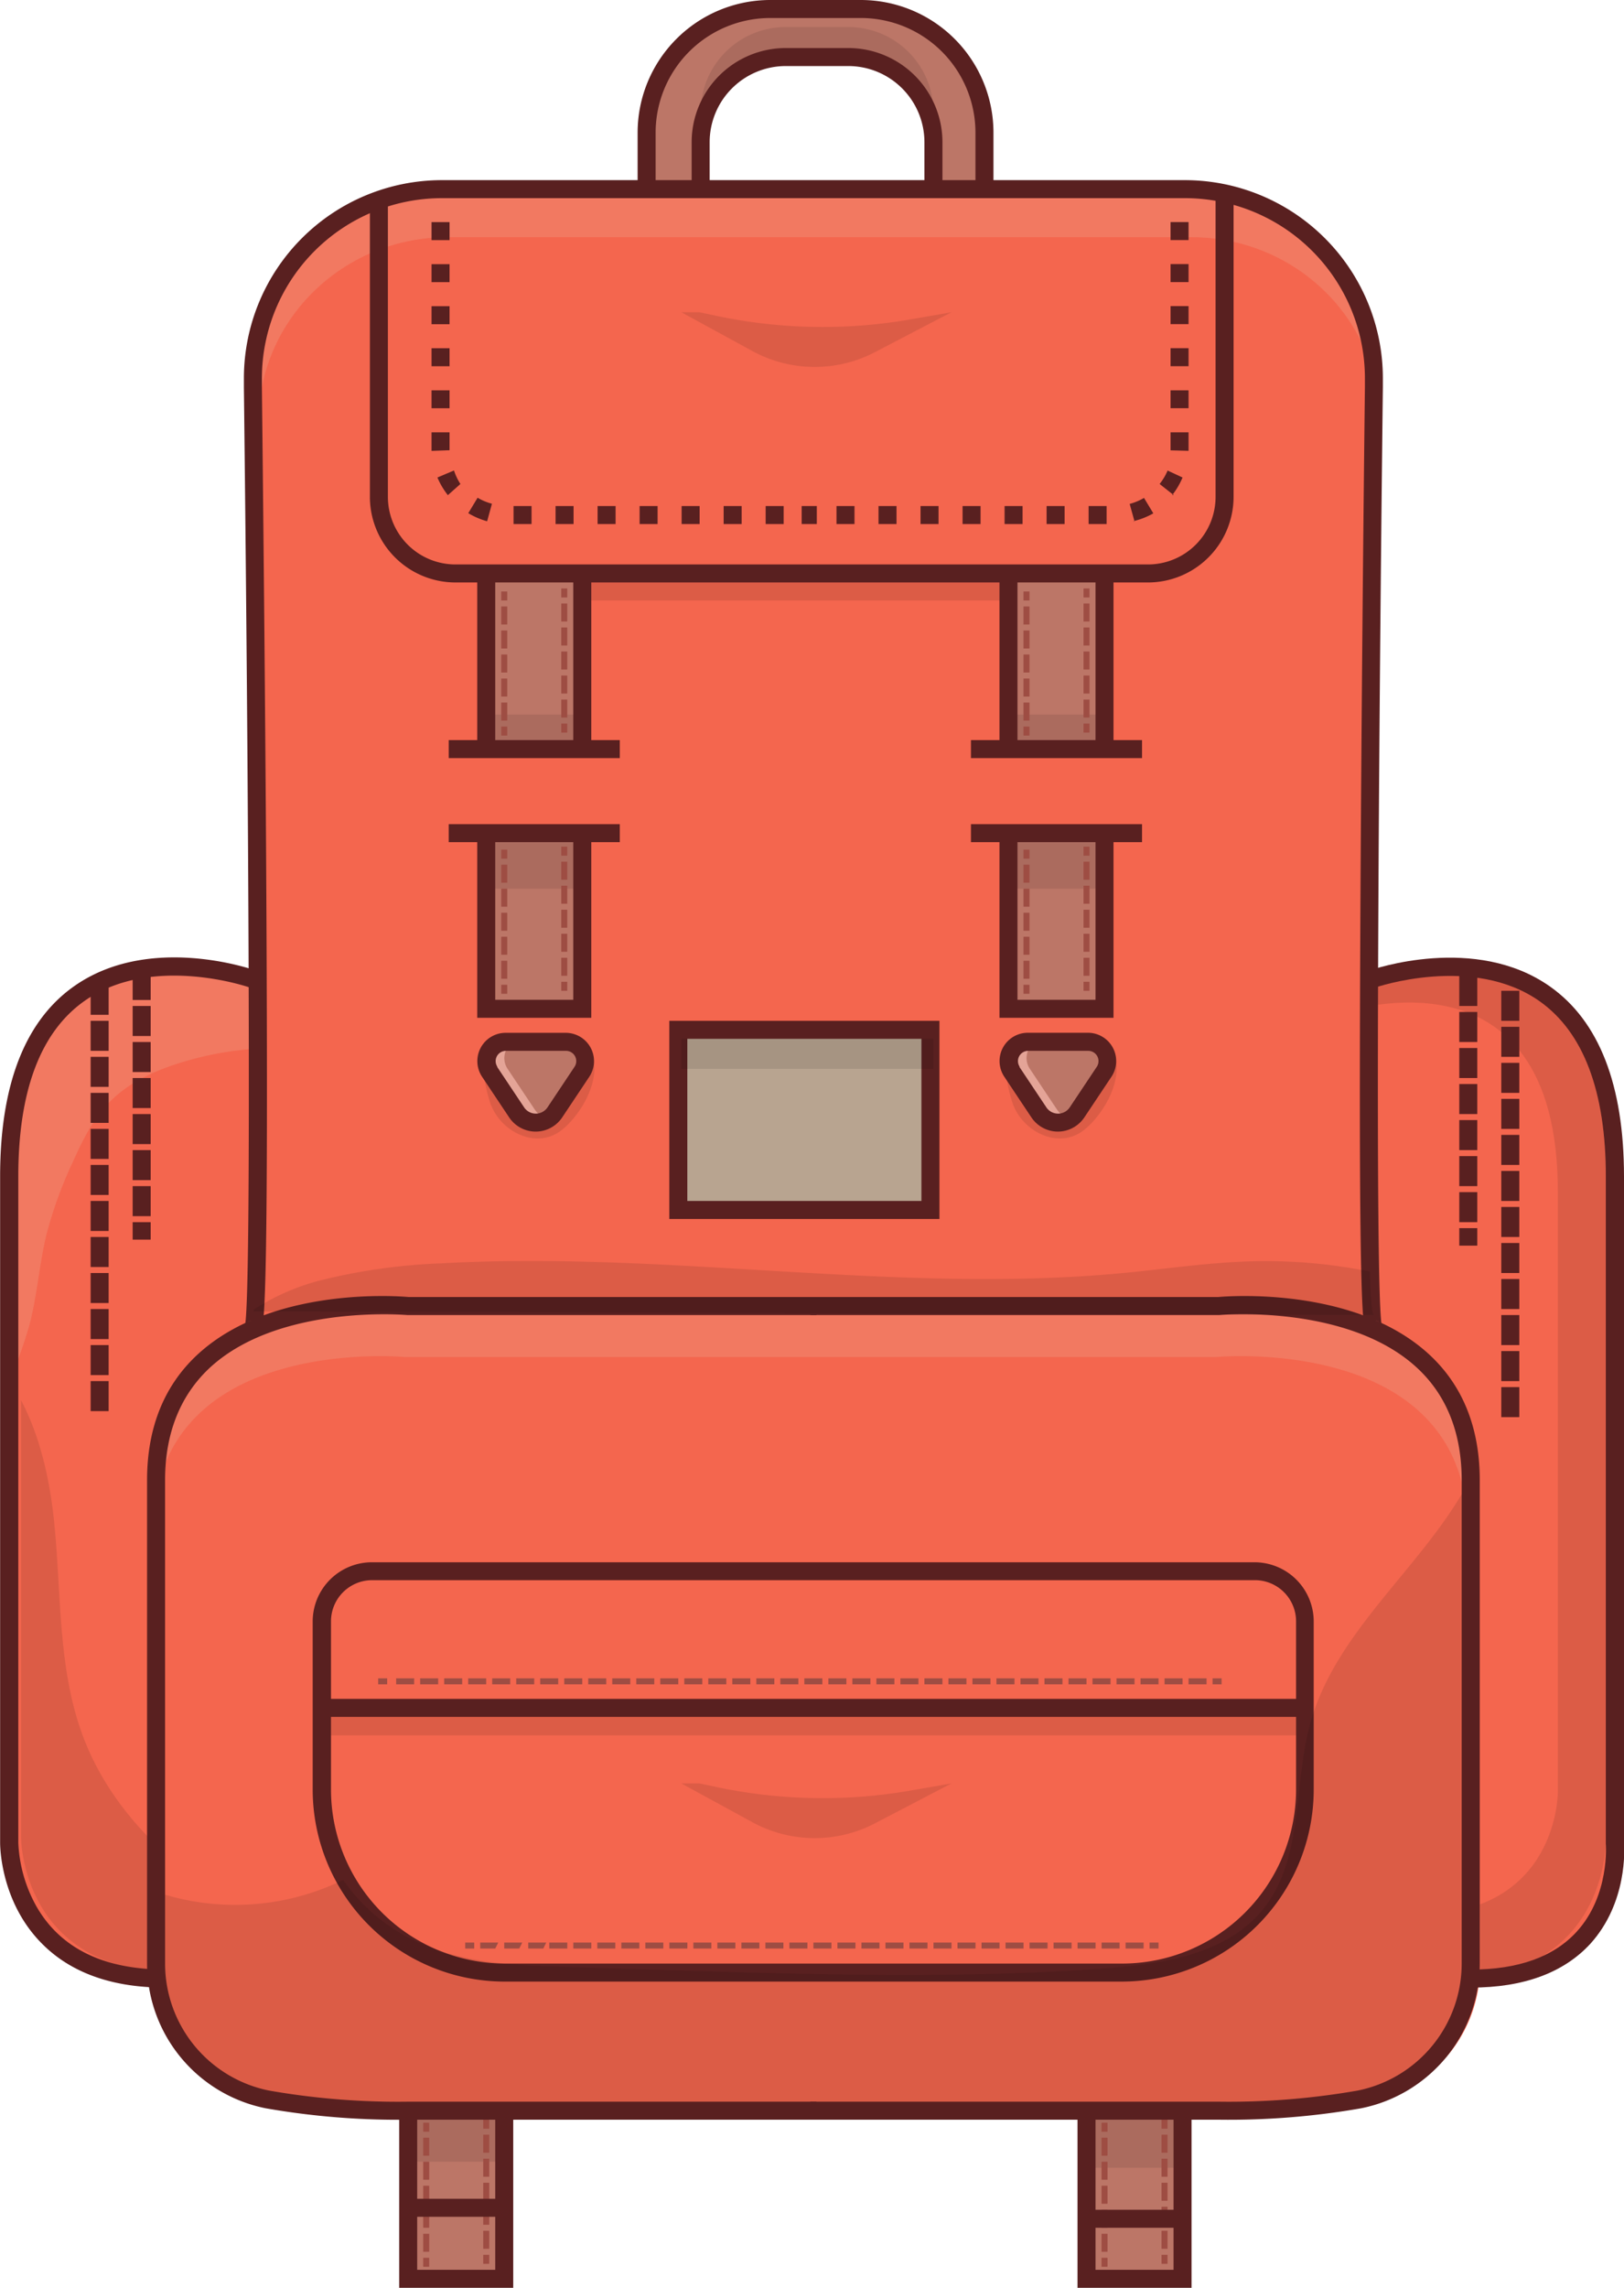 <svg xmlns="http://www.w3.org/2000/svg" viewBox="0 0 270.54 381"><defs><style>.cls-1{fill:#bc7667;}.cls-2{fill:#ab6b5e;}.cls-3{fill:#f4664e;}.cls-4{fill:#f27961;}.cls-5{opacity:0.1;}.cls-6{fill:#592020;}.cls-7{fill:none;stroke:#592020;stroke-miterlimit:10;stroke-width:3px;}.cls-8{fill:#e4a497;}.cls-9{fill:#b8a490;}.cls-10{fill:#9e4d43;}</style></defs><title>Asset 330</title><g id="Layer_2" data-name="Layer 2"><g id="Layer_1-2" data-name="Layer 1"><path class="cls-1" d="M68,351v28.5H84V351"/><path class="cls-1" d="M181,351v28.5h16V351"/><line class="cls-1" x1="68" y1="367.67" x2="84" y2="367.67"/><line class="cls-1" x1="181.5" y1="369.5" x2="197.5" y2="369.5"/><path class="cls-2" d="M68.5,360h16v-9h-16Z"/><path class="cls-2" d="M181.5,361h16v-9h-16Z"/><path class="cls-1" d="M163,31.5V22.08A20.58,20.58,0,0,0,142.42,1.5H127.3a20.58,20.58,0,0,0-20.58,20.58V31.5l9-1.33V23.68A14.18,14.18,0,0,1,129.9,9.5h10.42A14.18,14.18,0,0,1,154.5,23.68v6.49Z"/><path class="cls-2" d="M155.5,18.68A14.18,14.18,0,0,0,141.32,4.5H130.9a14.18,14.18,0,0,0-14.18,14.18v5A14.18,14.18,0,0,1,130.9,9.5h10.42A14.18,14.18,0,0,1,155.5,23.68Z"/><path class="cls-3" d="M28.43,330.5c-26,0-25.93-22.6-25.93-22.6v-111c0-47.26,40.5-32.88,40.5-32.88L63.5,186v83Z"/><path class="cls-4" d="M53.21,175.06a15.86,15.86,0,0,0-2-.3A54.33,54.33,0,0,0,30,177c-4.32,1.34-8.57,3.29-11.73,6.51-2.78,2.83-4.56,6.47-6.18,10.09a69.6,69.6,0,0,0-4.35,12c-1.21,5-1.54,10.17-2.86,15.14a72.35,72.35,0,0,1-3.39,9.34V195.94c0-47.26,40.5-32.88,40.5-32.88Z"/><path class="cls-5" d="M36.7,315.75,29.43,328.5C3.61,328.5,3.5,306.28,3.5,305.9V233.16c3.16,6,4.78,13.15,5.49,20,1.26,12,.57,24.4,4.73,35.71S26.46,309,36.7,315.75Z"/><path class="cls-3" d="M242.57,330.5c26,0,25.93-22.6,25.93-22.6v-111c0-47.26-40.5-32.88-40.5-32.88L207.5,186v83Z"/><path class="cls-5" d="M241.57,329.5c26,0,25.93-22.6,25.93-22.6v-111c0-47.26-40.5-32.88-40.5-32.88l-4,5.8s36.52-13,36.52,29.64v100s.1,20.38-23.38,20.38Z"/><path class="cls-3" d="M136.5,352h68A124.71,124.71,0,0,0,228,350.12a23.08,23.08,0,0,0,18.55-22.72V247c0-33-42-29-42-29H69.5s-42-4-42,29v80.41A23.08,23.08,0,0,0,46,350.12,124.71,124.71,0,0,0,69.5,352h68"/><path class="cls-3" d="M228.87,222c-1.87.09,0-158.27,0-158.27V62.19c0-17-14.07-30.69-31.42-30.69H73.55c-17.35,0-31.42,13.74-31.42,30.69v1.54S44,221.09,42.13,221"/><path class="cls-4" d="M44,181.75c0,21-.24,36.28-.83,36.25h.55C43.9,210.38,44,197.19,44,181.75Z"/><path class="cls-4" d="M198.45,32.5H74.55c-17.35,0-31.42,13.74-31.42,30.69v1.54s0,1.36,0,3.82C44,52.37,57.76,39.5,74.55,39.5h123.9c16.79,0,30.51,12.87,31.37,29.06,0-2.46,0-3.82,0-3.82V63.19C229.87,46.24,215.8,32.5,198.45,32.5Z"/><path class="cls-4" d="M229.32,218h.55c-.59,0-.81-15.29-.83-36.25C229,197.19,229.1,210.38,229.32,218Z"/><path class="cls-6" d="M27.43,331c-8.73,0-15.6-2.45-20.41-7.29-7-7-7-16.42-7-16.82v-111c0-15.23,4.14-25.88,12.31-31.64,12.46-8.79,29.47-2.9,30.19-2.65l-1,2.83c-.16-.06-16.3-5.62-27.47,2.28-7.32,5.17-11,15-11,29.18v111a23.74,23.74,0,0,0,3.06,10.66c4,6.93,11.2,10.44,21.37,10.44Z"/><path class="cls-6" d="M245.07,331v-3c7.84,0,13.76-2.12,17.59-6.31,5.55-6.07,4.85-14.58,4.85-14.66V195.94c0-14.19-3.71-24-11-29.18-11.17-7.9-27.31-2.34-27.47-2.28l-1-2.83c.72-.25,17.74-6.15,30.19,2.65,8.17,5.77,12.31,16.41,12.31,31.64v110.9c.08,1,.6,10-5.6,16.86C260.48,328.54,253.81,331,245.07,331Z"/><path class="cls-6" d="M42.73,222.92l-.68,0,.15-3a1.41,1.41,0,0,0-1.41.91c1.19-4.4.56-95.88-.16-156.3v-1.6A33,33,0,0,1,73.55,30h123.9a33,33,0,0,1,32.92,32.92V64.5c-.72,60.44-1.36,151.92-.16,156.32a1.41,1.41,0,0,0-1.41-.91l.15,3-1.15-.43c-.79-.76-1.6-1.54-1.12-80.19.23-38.56.69-77.41.7-77.8V62.92A30,30,0,0,0,197.45,33H73.55A30,30,0,0,0,43.63,62.92V64.5c0,.37.46,39.22.7,77.78.47,78.65-.34,79.43-1.12,80.19Z"/><path class="cls-7" d="M76.2,353.61"/><path class="cls-7" d="M51.2,351.18"/><path class="cls-7" d="M189.2,353.61"/><path class="cls-7" d="M164.2,351.18"/><path class="cls-1" d="M97,124V95.5H81V124Z"/><path class="cls-1" d="M97,139.5V168H81V139.5Z"/><path class="cls-2" d="M81.5,148h16v-9h-16Z"/><path class="cls-2" d="M81.5,124h16v-5h-16Z"/><path class="cls-1" d="M184,124V95.5H168V124Z"/><path class="cls-1" d="M184,139.5V168H168V139.5Z"/><polygon class="cls-6" points="85.5 381 66.5 381 66.5 351 69.5 351 69.5 378 82.5 378 82.5 351 85.5 351 85.5 381"/><polygon class="cls-6" points="198.5 381 179.5 381 179.5 351 182.5 351 182.5 378 195.5 378 195.5 351 198.5 351 198.5 381"/><path class="cls-6" d="M165.5,31.5h-3V22.08A19.1,19.1,0,0,0,143.42,3H128.3a19.1,19.1,0,0,0-19.08,19.08V31.5h-3V22.08A22.1,22.1,0,0,1,128.3,0h15.13A22.1,22.1,0,0,1,165.5,22.08Z"/><path class="cls-6" d="M157,30.17h-3V23.68A12.69,12.69,0,0,0,141.32,11H130.9a12.69,12.69,0,0,0-12.68,12.68v6.49h-3V23.68A15.69,15.69,0,0,1,130.9,8h10.42A15.69,15.69,0,0,1,157,23.68Z"/><rect class="cls-6" x="195" y="31.28" width="3" height="1.5"/><path class="cls-6" d="M184.35,87.27h-3v-3h3Zm-7,0h-3v-3h3Zm-7,0h-3v-3h3Zm-7,0h-3v-3h3Zm-7,0h-3v-3h3Zm-7,0h-3v-3h3Zm-7,0h-3v-3h3Zm46.64-.46-.8-2.89a9.59,9.59,0,0,0,2.39-1l1.55,2.57A12.61,12.61,0,0,1,188.74,86.81Zm6.54-4.35-2.35-1.86a9.67,9.67,0,0,0,1.33-2.24L197,79.52A12.68,12.68,0,0,1,195.28,82.45ZM198,75.08,195,75c0-.12,0-.24,0-.36V72h3v2.6Q198,74.85,198,75.08Zm0-7.1h-3V65h3Zm0-7h-3v-3h3Zm0-7h-3v-3h3Zm0-7h-3v-3h3Zm0-7h-3v-3h3Z"/><rect class="cls-6" x="133.55" y="84.27" width="2.52" height="3"/><path class="cls-6" d="M130.55,87.27h-3v-3h3Zm-7,0h-3v-3h3Zm-7,0h-3v-3h3Zm-7,0h-3v-3h3Zm-7,0h-3v-3h3Zm-7,0h-3v-3h3Zm-7,0h-3v-3h3Zm-7.4-.46a12.6,12.6,0,0,1-3.14-1.35l1.55-2.57a9.63,9.63,0,0,0,2.39,1Zm-6.54-4.35a12.64,12.64,0,0,1-1.74-2.94l2.76-1.17A9.69,9.69,0,0,0,76.7,80.6Zm-2.72-7.37c0-.16,0-.33,0-.49V72h3V74.6q0,.19,0,.38Zm3-7.1h-3V65h3Zm0-7h-3v-3h3Zm0-7h-3v-3h3Zm0-7h-3v-3h3Zm0-7h-3v-3h3Z"/><rect class="cls-6" x="71.62" y="31.28" width="3" height="1.5"/><path class="cls-5" d="M116.5,52l2.95.62a85.38,85.38,0,0,0,32.22.57L158.5,52l-12.75,6.65a21.68,21.68,0,0,1-20.41-.19L113.5,52"/><path class="cls-5" d="M116.5,297l2.95.62a85.38,85.38,0,0,0,32.22.57L158.5,297l-12.75,6.65a21.68,21.68,0,0,1-20.41-.19L113.5,297"/><path class="cls-2" d="M168.5,148h16v-9h-16Z"/><path class="cls-7" d="M97.5,101"/><polyline class="cls-5" points="97 95.5 97 100 168 100 168 95.5"/><polyline class="cls-5" points="53 284.5 53 289 217.5 289 217.5 284.5"/><rect class="cls-6" x="74.75" y="123.25" width="28.5" height="3"/><rect class="cls-6" x="95.5" y="95.5" width="3" height="28.5"/><rect class="cls-6" x="79.5" y="95.5" width="3" height="28.5"/><rect class="cls-6" x="74.75" y="137.25" width="28.5" height="3"/><polygon class="cls-6" points="98.5 169.5 79.5 169.5 79.5 139.5 82.5 139.5 82.5 166.5 95.5 166.5 95.5 139.5 98.5 139.5 98.5 169.5"/><path class="cls-6" d="M191.25,97H75.87A14.27,14.27,0,0,1,61.62,82.75V33.28h3V82.75A11.26,11.26,0,0,0,75.87,94H191.25A11.26,11.26,0,0,0,202.5,82.75V33.28h3V82.75A14.27,14.27,0,0,1,191.25,97Z"/><path class="cls-2" d="M168.5,124h16v-5h-16Z"/><rect class="cls-6" x="161.75" y="123.25" width="28.5" height="3"/><rect class="cls-6" x="182.5" y="95.5" width="3" height="28.5"/><rect class="cls-6" x="166.5" y="95.5" width="3" height="28.5"/><rect class="cls-6" x="161.75" y="137.25" width="28.5" height="3"/><polygon class="cls-6" points="185.5 169.5 166.5 169.5 166.5 139.5 169.5 139.5 169.5 166.5 182.5 166.5 182.5 139.5 185.5 139.5 185.5 169.5"/><path class="cls-6" d="M186.91,330H84.09a32,32,0,0,1-32-32V270A9.87,9.87,0,0,1,62,260.17H209a9.87,9.87,0,0,1,9.85,9.85v28A32,32,0,0,1,186.91,330ZM135,327h51.91a29,29,0,0,0,29-29V270a6.86,6.86,0,0,0-6.85-6.85H62A6.86,6.86,0,0,0,55.14,270v28a29,29,0,0,0,29,29Z"/><rect class="cls-6" x="53.64" y="282.92" width="163.72" height="3"/><path class="cls-5" d="M80.5,177a22.67,22.67,0,0,0,1.2,6.76c1.68,4.7,7.4,7.53,11.51,4.7,2.88-2,7.36-8.28,5.29-13.45"/><path class="cls-5" d="M167.5,177a22.67,22.67,0,0,0,1.2,6.76c1.68,4.7,7.4,7.53,11.51,4.7,2.88-2,7.36-8.28,5.29-13.45"/><path class="cls-1" d="M82.57,178l4.5,6.75a3.84,3.84,0,0,0,6.39,0L98,178a3.21,3.21,0,0,0-2.67-5h-10A3.21,3.21,0,0,0,82.57,178Z"/><path class="cls-1" d="M169.57,178l4.5,6.75a3.84,3.84,0,0,0,6.39,0L185,178a3.21,3.21,0,0,0-2.67-5h-10A3.21,3.21,0,0,0,169.57,178Z"/><path class="cls-8" d="M89.06,184.74,84.56,178a3.21,3.21,0,0,1,2.67-5h-2a3.21,3.21,0,0,0-2.67,5l4.5,6.75a3.83,3.83,0,0,0,4.2,1.57A3.79,3.79,0,0,1,89.06,184.74Z"/><path class="cls-8" d="M176.06,184.74l-4.5-6.75a3.21,3.21,0,0,1,2.67-5h-2a3.21,3.21,0,0,0-2.67,5l4.5,6.75a3.83,3.83,0,0,0,4.2,1.57A3.79,3.79,0,0,1,176.06,184.74Z"/><path class="cls-6" d="M89.26,188.45a5.33,5.33,0,0,1-4.45-2.38l-4.5-6.75A4.71,4.71,0,0,1,84.24,172h10a4.71,4.71,0,0,1,3.92,7.33l-4.5,6.75A5.33,5.33,0,0,1,89.26,188.45Zm-6.45-10.79,4.5,6.75a2.34,2.34,0,0,0,3.9,0l4.5-6.75A1.71,1.71,0,0,0,94.28,175h-10a1.71,1.71,0,0,0-1.42,2.66Z"/><path class="cls-6" d="M176.26,188.45a5.33,5.33,0,0,1-4.45-2.38l-4.5-6.75a4.71,4.71,0,0,1,3.92-7.33h10a4.71,4.71,0,0,1,3.92,7.33l-4.5,6.75A5.33,5.33,0,0,1,176.26,188.45Zm-6.45-10.79,4.5,6.75a2.34,2.34,0,0,0,3.9,0l4.5-6.75a1.71,1.71,0,0,0-1.42-2.66h-10a1.71,1.71,0,0,0-1.42,2.66Z"/><path class="cls-6" d="M18.1,235h-3v-5h3Zm0-6h-3v-5h3Zm0-6h-3v-5h3Zm0-6h-3v-5h3Zm0-6h-3v-5h3Zm0-6h-3v-5h3Zm0-6h-3v-5h3Zm0-6h-3v-5h3Zm0-6h-3v-5h3Zm0-6h-3v-5h3Zm0-6h-3v-5h3Zm0-6h-3v-5h3Z"/><path class="cls-6" d="M25.1,206.44h-3v-2.91h3Zm0-3.91h-3v-5h3Zm0-6h-3v-5h3Zm0-6h-3v-5h3Zm0-6h-3v-5h3Zm0-6h-3v-5h3Zm0-6h-3v-5h3Zm0-6h-3v-5h3Z"/><path class="cls-6" d="M253.1,236h-3v-5h3Zm0-6h-3v-5h3Zm0-6h-3v-5h3Zm0-6h-3v-5h3Zm0-6h-3v-5h3Zm0-6h-3v-5h3Zm0-6h-3v-5h3Zm0-6h-3v-5h3Zm0-6h-3v-5h3Zm0-6h-3v-5h3Zm0-6h-3v-5h3Zm0-6h-3v-5h3Z"/><path class="cls-6" d="M246.1,207.44h-3v-2.91h3Zm0-3.91h-3v-5h3Zm0-6h-3v-5h3Zm0-6h-3v-5h3Zm0-6h-3v-5h3Zm0-6h-3v-5h3Zm0-6h-3v-5h3Zm0-6h-3v-5h3Z"/><path class="cls-9" d="M112.5,171h42v30h-42Z"/><path class="cls-6" d="M156.5,203h-45V170h45Zm-42-3h39V173h-39Z"/><path class="cls-5" d="M113.5,173v5h42v-5Z"/><g class="cls-5"><path d="M27.5,315.53a41,41,0,0,0,29.66-2.46,30.6,30.6,0,0,0,12.72,10.5c7.7,3.45,16.39,3.77,24.82,4l16.14.5c24.45.76,49,1.53,73.36-.28,9.65-.71,20.33-2.39,26.34-10,6.66-8.4,4.88-20.51,7.75-30.84,4.23-15.23,18.19-25.57,25.93-39.35a574.8,574.8,0,0,0,.81,61.15c.46,7,1,14-.33,20.86s-5,13.57-11.15,16.93c-4.26,2.34-9.26,2.85-14.11,3.24-34.75,2.81-69.67,2.06-104.52,1.31L62.59,350c-10.75-.23-22.5-.84-30.51-8a23.45,23.45,0,0,1-4.79-27.85"/></g><rect class="cls-10" x="83.5" y="98.5" width="1" height="1.5"/><path class="cls-10" d="M84.5,120h-1v-3h1Zm0-4h-1v-3h1Zm0-4h-1v-3h1Zm0-4h-1v-3h1Zm0-4h-1v-3h1Z"/><rect class="cls-10" x="83.5" y="121" width="1" height="1.5"/><rect class="cls-10" x="93.5" y="98" width="1" height="1.5"/><path class="cls-10" d="M94.5,119.5h-1v-3h1Zm0-4h-1v-3h1Zm0-4h-1v-3h1Zm0-4h-1v-3h1Zm0-4h-1v-3h1Z"/><rect class="cls-10" x="93.5" y="120.5" width="1" height="1.5"/><rect class="cls-10" x="83.5" y="141.5" width="1" height="1.5"/><path class="cls-10" d="M84.5,163h-1v-3h1Zm0-4h-1v-3h1Zm0-4h-1v-3h1Zm0-4h-1v-3h1Zm0-4h-1v-3h1Z"/><rect class="cls-10" x="83.5" y="164" width="1" height="1.5"/><rect class="cls-10" x="93.5" y="141" width="1" height="1.5"/><path class="cls-10" d="M94.5,162.5h-1v-3h1Zm0-4h-1v-3h1Zm0-4h-1v-3h1Zm0-4h-1v-3h1Zm0-4h-1v-3h1Z"/><rect class="cls-10" x="93.5" y="163.5" width="1" height="1.5"/><rect class="cls-10" x="70.5" y="353.5" width="1" height="1.5"/><path class="cls-10" d="M71.5,375h-1v-3h1Zm0-4h-1v-3h1Zm0-4h-1v-3h1Zm0-4h-1v-3h1Zm0-4h-1v-3h1Z"/><rect class="cls-10" x="70.5" y="376" width="1" height="1.5"/><rect class="cls-10" x="80.5" y="353" width="1" height="1.5"/><path class="cls-10" d="M81.5,374.5h-1v-3h1Zm0-4h-1v-3h1Zm0-4h-1v-3h1Zm0-4h-1v-3h1Zm0-4h-1v-3h1Z"/><rect class="cls-10" x="80.5" y="375.5" width="1" height="1.5"/><rect class="cls-10" x="183.5" y="353.5" width="1" height="1.5"/><path class="cls-10" d="M184.5,375h-1v-3h1Zm0-4h-1v-3h1Zm0-4h-1v-3h1Zm0-4h-1v-3h1Zm0-4h-1v-3h1Z"/><rect class="cls-10" x="183.5" y="376" width="1" height="1.5"/><rect class="cls-10" x="193.5" y="353" width="1" height="1.5"/><path class="cls-10" d="M194.5,374.5h-1v-3h1Zm0-4h-1v-3h1Zm0-4h-1v-3h1Zm0-4h-1v-3h1Zm0-4h-1v-3h1Z"/><rect class="cls-10" x="193.5" y="375.5" width="1" height="1.5"/><rect class="cls-10" x="202" y="279.5" width="1.5" height="1"/><path class="cls-10" d="M201,280.5h-3v-1h3Zm-4,0h-3v-1h3Zm-4,0h-3v-1h3Zm-4,0h-3v-1h3Zm-4,0h-3v-1h3Zm-4,0h-3v-1h3Zm-4,0h-3v-1h3Zm-4,0h-3v-1h3Zm-4,0h-3v-1h3Zm-4,0h-3v-1h3Zm-4,0h-3v-1h3Zm-4,0h-3v-1h3Zm-4,0h-3v-1h3Zm-4,0h-3v-1h3Zm-4,0h-3v-1h3Zm-4,0h-3v-1h3Zm-4,0h-3v-1h3Zm-4,0h-3v-1h3Zm-4,0h-3v-1h3Zm-4,0h-3v-1h3Zm-4,0h-3v-1h3Zm-4,0h-3v-1h3Zm-4,0h-3v-1h3Zm-4,0h-3v-1h3Zm-4,0h-3v-1h3Zm-4,0h-3v-1h3Zm-4,0h-3v-1h3Zm-4,0h-3v-1h3Zm-4,0h-3v-1h3Zm-4,0h-3v-1h3Zm-4,0h-3v-1h3Zm-4,0h-3v-1h3Zm-4,0h-3v-1h3Zm-4,0h-3v-1h3Z"/><rect class="cls-10" x="63" y="279.5" width="1.5" height="1"/><rect class="cls-10" x="191.5" y="323.5" width="1.5" height="1"/><path class="cls-10" d="M190.51,324.5h-3v-1h3Zm-4,0h-3v-1h3Zm-4,0h-3v-1h3Zm-4,0h-3v-1h3Zm-4,0h-3v-1h3Zm-4,0h-3v-1h3Zm-4,0h-3v-1h3Zm-4,0h-3v-1h3Zm-4,0h-3v-1h3Zm-4,0h-3v-1h3Zm-4,0h-3v-1h3Zm-4,0h-3v-1h3Zm-4,0h-3v-1h3Zm-4,0h-3v-1h3Zm-4,0h-3v-1h3Zm-4,0h-3v-1h3Zm-4,0h-3v-1h3Zm-4,0h-3v-1h3Zm-4,0h-3v-1h3Zm-4,0h-3v-1h3Zm-4,0h-3v-1h3Zm-4,0h-3v-1h3Zm-4,0h-3v-1h3Zm-4,0h-3v-1h3Zm-4,0h-3v-1h3Zm-4,0H88v-1h3Zm-4,0H84v-1h3Zm-4,0H80v-1h3Z"/><rect class="cls-10" x="77.5" y="323.5" width="1.5" height="1"/><rect class="cls-10" x="170.5" y="98.5" width="1" height="1.5"/><path class="cls-10" d="M171.5,120h-1v-3h1Zm0-4h-1v-3h1Zm0-4h-1v-3h1Zm0-4h-1v-3h1Zm0-4h-1v-3h1Z"/><rect class="cls-10" x="170.5" y="121" width="1" height="1.5"/><rect class="cls-10" x="180.5" y="98" width="1" height="1.5"/><path class="cls-10" d="M181.5,119.5h-1v-3h1Zm0-4h-1v-3h1Zm0-4h-1v-3h1Zm0-4h-1v-3h1Zm0-4h-1v-3h1Z"/><rect class="cls-10" x="180.5" y="120.5" width="1" height="1.5"/><rect class="cls-10" x="170.5" y="141.5" width="1" height="1.5"/><path class="cls-10" d="M171.5,163h-1v-3h1Zm0-4h-1v-3h1Zm0-4h-1v-3h1Zm0-4h-1v-3h1Zm0-4h-1v-3h1Z"/><rect class="cls-10" x="170.5" y="164" width="1" height="1.5"/><rect class="cls-10" x="180.5" y="141" width="1" height="1.5"/><path class="cls-10" d="M181.5,162.5h-1v-3h1Zm0-4h-1v-3h1Zm0-4h-1v-3h1Zm0-4h-1v-3h1Zm0-4h-1v-3h1Z"/><rect class="cls-10" x="180.5" y="163.5" width="1" height="1.5"/><path class="cls-4" d="M203.5,217H68.5s-42-4-42,29v.82c6.36-24.11,41-20.82,41-20.82h135s42-4,42,29v78.1a23.28,23.28,0,0,0,1-6.7V246C245.5,213,203.5,217,203.5,217Z"/><path class="cls-6" d="M136,353H68a127.5,127.5,0,0,1-23.74-1.9A24.59,24.59,0,0,1,24.5,326.91V246.5c0-8.81,2.89-15.9,8.58-21.08,12.31-11.2,33.34-9.57,35-9.42H136v3H67.86c-.21,0-21.21-1.87-32.77,8.65-5,4.59-7.59,10.93-7.59,18.85v80.41a21.58,21.58,0,0,0,17.33,21.24A124.55,124.55,0,0,0,68,350h68Z"/><path class="cls-6" d="M203,353H135v-3h68a124.55,124.55,0,0,0,23.17-1.85,21.58,21.58,0,0,0,17.33-21.24V246.5c0-7.92-2.55-14.27-7.59-18.85-11.56-10.52-32.55-8.67-32.77-8.65H135v-3h67.93c1.65-.15,22.67-1.78,35,9.42,5.7,5.18,8.58,12.27,8.58,21.08v80.41a24.59,24.59,0,0,1-19.76,24.19A127.5,127.5,0,0,1,203,353Z"/><path class="cls-5" d="M228.87,219l-186.74-.61c.06,0,.12-.12.18-.33a37.76,37.76,0,0,1,11-4.82,98.08,98.08,0,0,1,20.2-2.85c37.81-2.12,76.1,5.18,113.62,1.61,7.1-.68,14.14-1.75,21.32-1.95a87.16,87.16,0,0,1,19.75,1.71C228.35,216.28,228.56,219,228.87,219Z"/><rect class="cls-6" x="68" y="366.17" width="16" height="3"/><rect class="cls-6" x="181.5" y="368" width="16" height="3"/></g></g></svg>